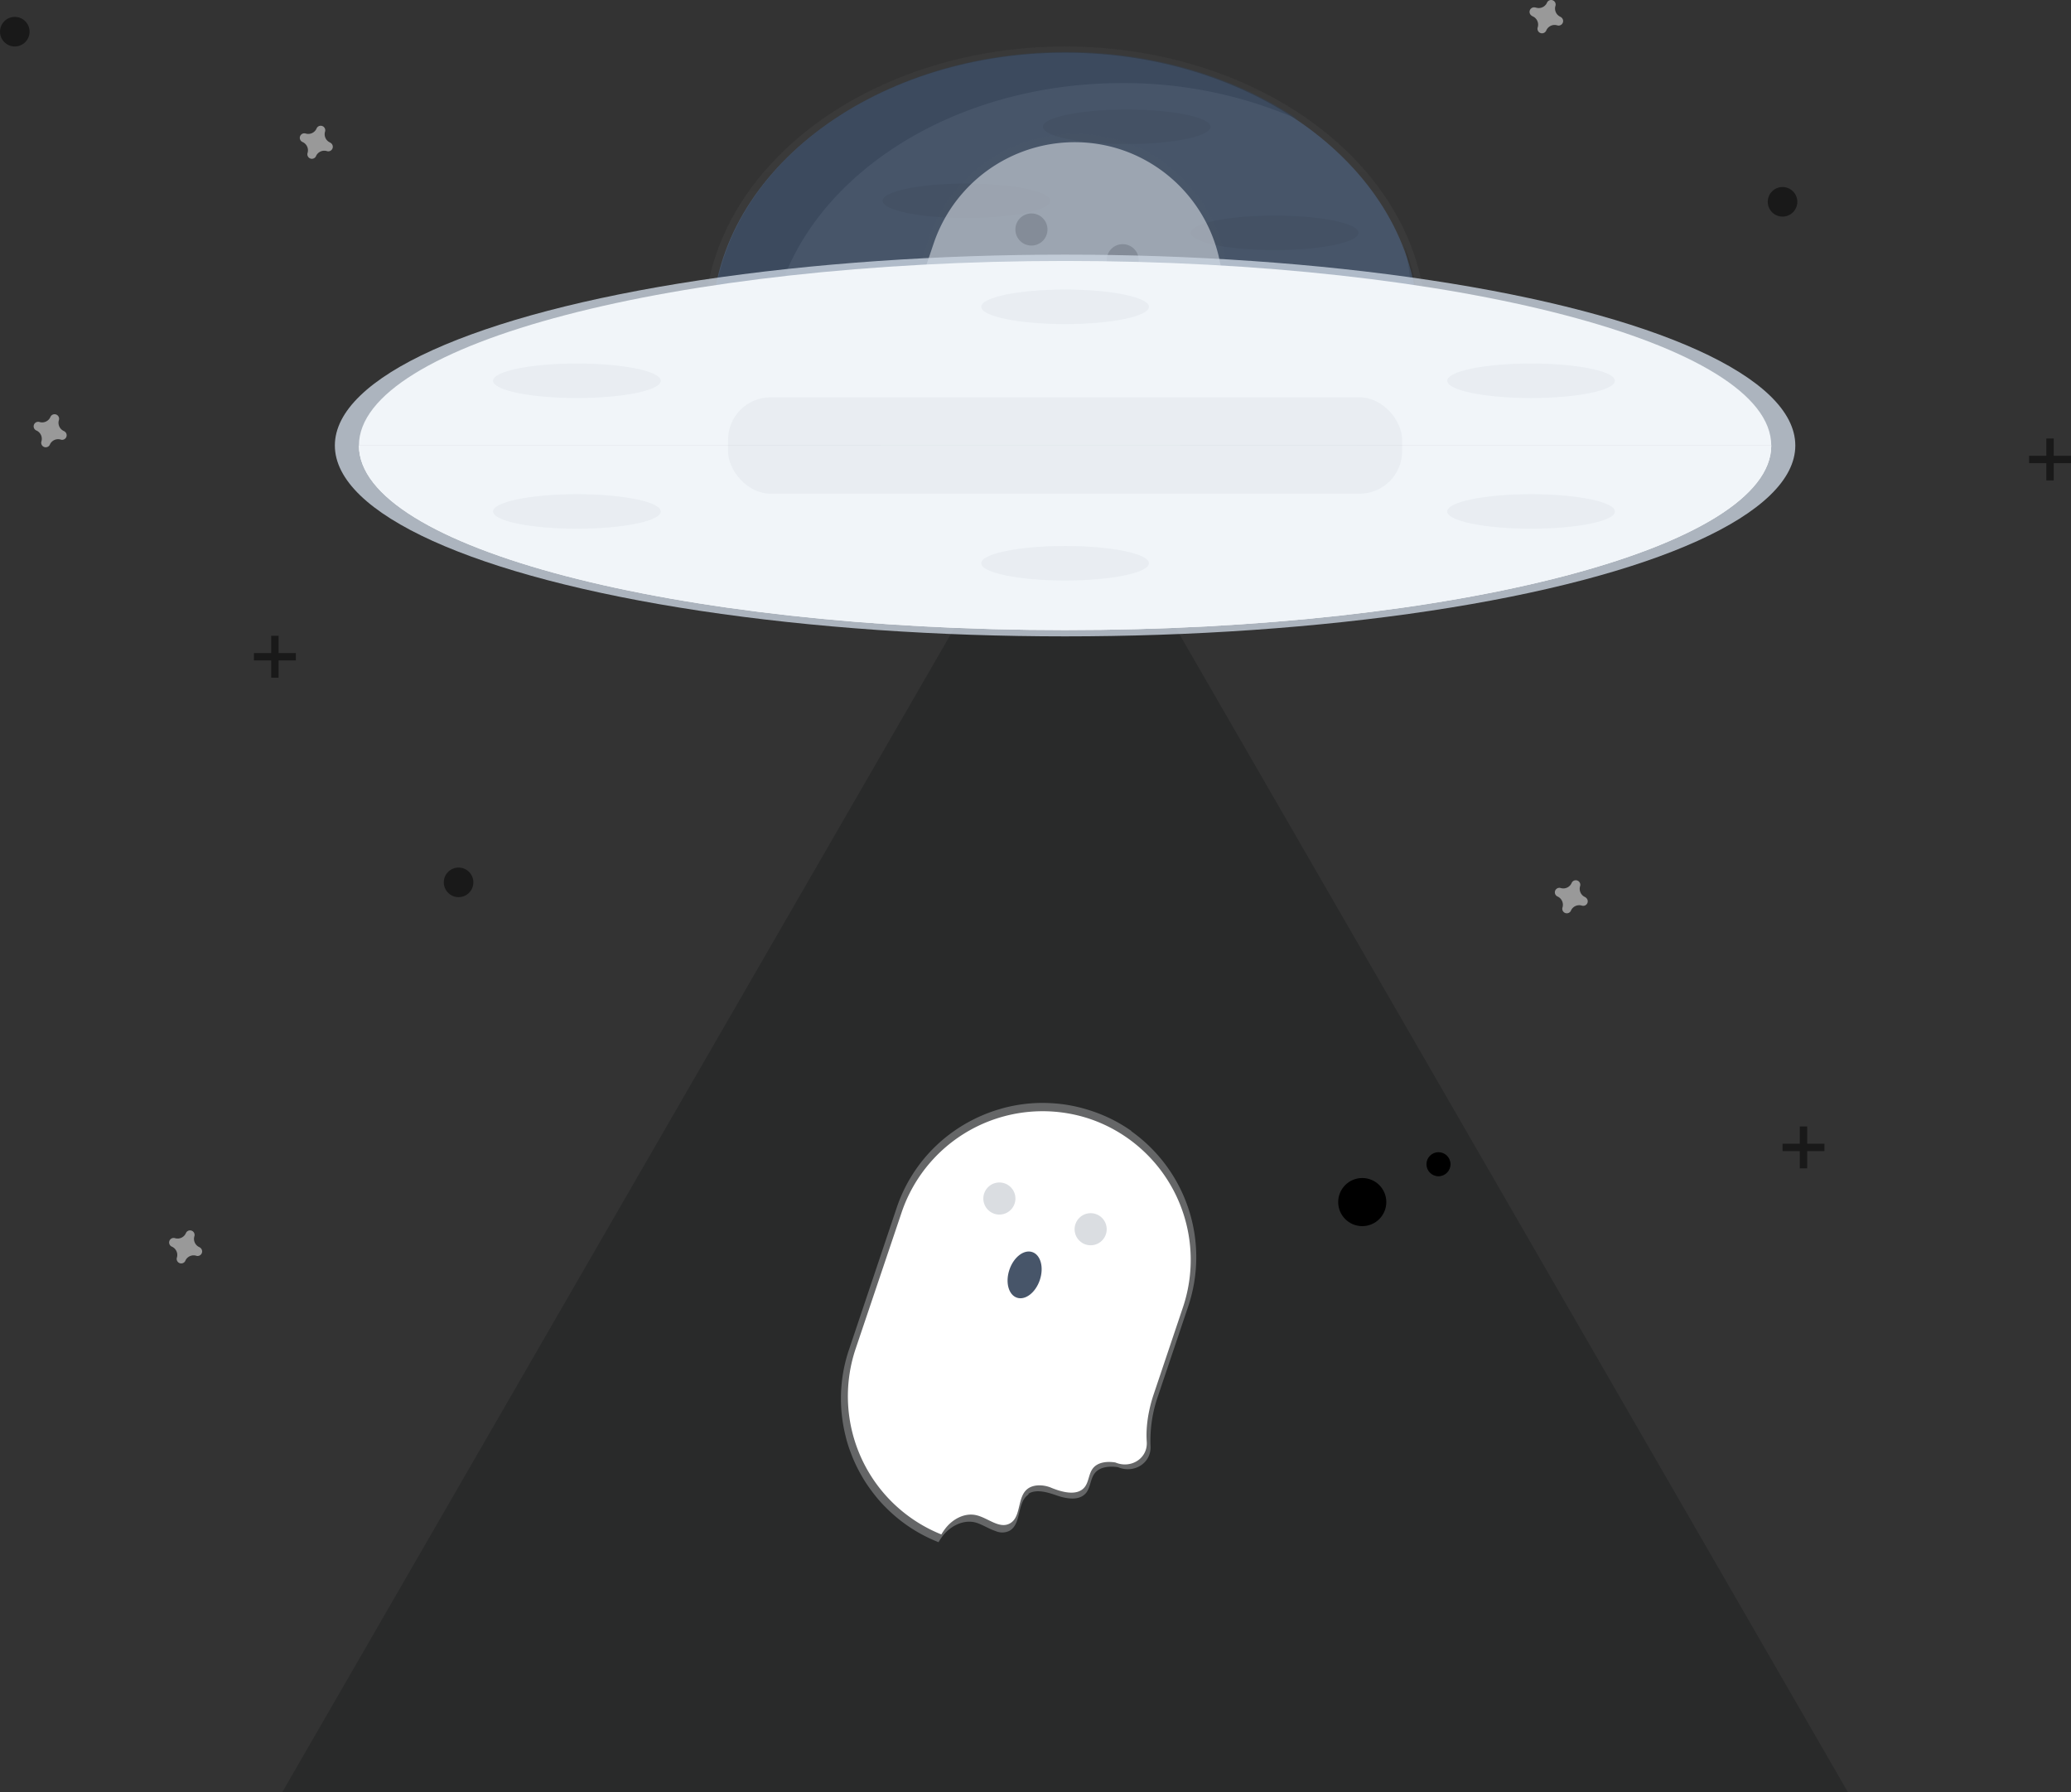 <svg xmlns="http://www.w3.org/2000/svg" xmlns:xlink="http://www.w3.org/1999/xlink" width="840" height="726.849" viewBox="0 0 840 726.849">
  <rect x="0" y="0" width="840" height="726.849" fill="#333333" stroke="none"/>
  <defs>
    <linearGradient id="linear-gradient" x1="0.5" y1="1" x2="0.5" gradientUnits="objectBoundingBox">
      <stop offset="0" stop-color="gray" stop-opacity="0.251"/>
      <stop offset="0.54" stop-color="gray" stop-opacity="0.122"/>
      <stop offset="1" stop-color="gray" stop-opacity="0.102"/>
    </linearGradient>
    <linearGradient id="linear-gradient-2" x1="-1.386" y1="7.85" x2="-1.386" y2="6.809" xlink:href="#linear-gradient"/>
  </defs>
  <g id="undraw_Taken_if77" transform="translate(0 -0.001)">
    <g id="Group_1" data-name="Group 1" opacity="0.8">
      <ellipse id="Ellipse_1" data-name="Ellipse 1" cx="146.46" cy="113.46" rx="146.46" ry="113.46" transform="translate(285.54 18.85)" fill="url(#linear-gradient)"/>
    </g>
    <path id="Ellipse_2" data-name="Ellipse 2" d="M143.21,0C222.3,0,286.42,49.67,286.42,110.94S222.3,221.88,143.21,221.88,0,172.21,0,110.94,64.117,0,143.21,0Z" transform="translate(288.79 21.37)" fill="#475569"/>
    <path id="Path_1" data-name="Path 1" d="M491.94,231.21c0-61.27,64.11-110.94,143.2-110.94A175.54,175.54,0,0,1,706.5,135c-25.17-17-58.1-27.33-94.14-27.33-79.09,0-143.21,49.67-143.21,110.94,0,41.14,28.91,77.05,71.86,96.21C510.94,294.48,491.94,264.57,491.94,231.21Z" transform="translate(-180 -86.57)" fill="#334155" opacity="0.54"/>
    <path id="Path_2" data-name="Path 2" d="M432,176.9,590.76,451.88,749.52,726.85H114.48L273.24,451.88Z" fill="#010509" opacity="0.2"/>
    <g id="Group_2" data-name="Group 2" opacity="0.3">
      <path id="Path_3" data-name="Path 3" d="M649.67,652.79,662,616.2a62.66,62.66,0,0,0-23.2-70.89l.1-.06a61.48,61.48,0,0,0-15.79-8h0l-.17-.06-.19-.06h0a61.55,61.55,0,0,0-16.9-3.18,59.272,59.272,0,0,0-6.11,0,62.316,62.316,0,0,0-10.49,1.45c-1,.22-2,.47-2.91.74s-1.93.56-2.88.87c-1.9.63-3.77,1.34-5.6,2.15-.92.4-1.83.82-2.72,1.27a61.46,61.46,0,0,0-7.75,4.56c-.83.57-1.64,1.16-2.44,1.76a62,62,0,0,0-21.24,29.6L524.33,634a61.861,61.861,0,0,0-2.68,28.12c.2,1.45.45,2.89.74,4.32s.65,2.84,1,4.24c.27.93.55,1.86.86,2.78.46,1.37,1,2.74,1.51,4.08.37.89.76,1.78,1.17,2.66.81,1.75,1.71,3.46,2.68,5.13a54.1,54.1,0,0,0,3.16,4.88c.84,1.18,1.73,2.34,2.65,3.46a52.246,52.246,0,0,0,3.92,4.33,61.809,61.809,0,0,0,21,13.89h0l.34.14a21.647,21.647,0,0,1,1.4-2.17c3-4.11,8.22-7,13.19-5.92.36.08.72.19,1.08.3,2.52.89,5,2.48,7.43,3.26a6.66,6.66,0,0,0,5.61-.07c4.86-2.59,3.06-10.76,7.23-14.34a6.5,6.5,0,0,1,.61-.46,1.9,1.9,0,0,1-.16-.23c3.22-2,7.68-.67,11.39.62,4,1.41,9.22,2.36,12-.91,1.88-2.24,1.74-5.65,3.53-8,2.08-2.7,6-3,9.39-2.52l.17.05c6.5,2.68,13.6-1.77,13.1-8.78a54.765,54.765,0,0,1,3.02-20.07Z" transform="translate(-180 -86.57)" fill="#f1f5f9"/>
    </g>
    <path id="Path_4" data-name="Path 4" d="M563.21,706.78c2.92-4,7.93-6.8,12.73-5.71s9.35,5.66,13.62,3.37c5.84-3.12,1.7-14.59,11.18-15.44a12.441,12.441,0,0,1,5.77,1c4,1.63,10.26,3.47,13.34-.2,1.81-2.16,1.68-5.45,3.41-7.69,2-2.6,5.81-2.93,9.06-2.43l.16.05c6.27,2.59,13.13-1.71,12.64-8.47-.63-9,2.23-17.48,2.85-19.32l11.88-35.31A60.38,60.38,0,0,0,622,540.34h0a60.38,60.38,0,0,0-76.27,37.86L527,633.73a60.39,60.39,0,0,0,34.82,75.15,21.445,21.445,0,0,1,1.39-2.1Z" transform="translate(-180 -86.57)" fill="#fff"/>
    <circle id="Ellipse_3" data-name="Ellipse 3" cx="6.51" cy="6.51" r="6.51" transform="translate(398.84 479.57)" fill="#475569" opacity="0.2"/>
    <circle id="Ellipse_4" data-name="Ellipse 4" cx="6.51" cy="6.51" r="6.51" transform="translate(435.86 492.02)" fill="#475569" opacity="0.2"/>
    <ellipse id="Ellipse_5" data-name="Ellipse 5" cx="9.76" cy="6.51" rx="9.76" ry="6.51" transform="matrix(0.319, -0.948, 0.948, 0.319, 406.3, 524.221)" fill="#475569"/>
    <circle id="Ellipse_6" data-name="Ellipse 6" cx="9.76" cy="9.76" r="9.76" transform="translate(542.77 477.76)" fill="#000"/>
    <circle id="Ellipse_7" data-name="Ellipse 7" cx="4.88" cy="4.88" r="4.88" transform="translate(578.57 467.29)" fill="#000"/>
    <ellipse id="Ellipse_19" data-name="Ellipse 19" cx="34" cy="7" rx="34" ry="7" transform="translate(423 44.43)" opacity="0.05"/>
    <ellipse id="Ellipse_20" data-name="Ellipse 20" cx="34" cy="7" rx="34" ry="7" transform="translate(358 74.43)" opacity="0.05"/>
    <ellipse id="Ellipse_21" data-name="Ellipse 21" cx="34" cy="7" rx="34" ry="7" transform="translate(483 87.43)" opacity="0.05"/>
    <g id="Group_4" data-name="Group 4" opacity="0.5">
      <g id="Group_3" data-name="Group 3" opacity="0.3">
        <path id="Path_5" data-name="Path 5" d="M662.67,259.79,675,223.2a62.66,62.66,0,0,0-23.2-70.89l.1-.06a61.477,61.477,0,0,0-15.79-8h0l-.17-.06-.19-.06h0a61.55,61.55,0,0,0-16.9-3.18,59.264,59.264,0,0,0-6.11,0,62.32,62.32,0,0,0-10.49,1.45c-1,.22-2,.47-2.91.74s-1.93.56-2.88.87c-1.9.63-3.77,1.34-5.6,2.15-.92.4-1.83.82-2.72,1.27a61.467,61.467,0,0,0-7.75,4.56c-.83.57-1.64,1.16-2.44,1.76a62,62,0,0,0-21.24,29.6L537.33,241a61.858,61.858,0,0,0-2.68,28.12c.2,1.45.45,2.89.74,4.32s.65,2.84,1,4.24c.27.93.55,1.86.86,2.78.46,1.37,1,2.74,1.51,4.08.37.89.76,1.78,1.17,2.66.81,1.75,1.71,3.46,2.68,5.13a54.078,54.078,0,0,0,3.16,4.88c.84,1.18,1.73,2.34,2.65,3.46,1.24,1.5,2.54,2.95,3.92,4.33a61.81,61.81,0,0,0,21,13.89h0l.34.14a21.648,21.648,0,0,1,1.4-2.17c3-4.11,8.22-7,13.19-5.92.36.08.72.19,1.08.3,2.52.89,5,2.48,7.43,3.26a6.66,6.66,0,0,0,5.61-.07c4.86-2.59,3.06-10.76,7.23-14.34a6.509,6.509,0,0,1,.61-.46,1.887,1.887,0,0,1-.16-.23c3.22-2,7.68-.67,11.39.62,4,1.41,9.22,2.36,12-.91,1.88-2.24,1.74-5.65,3.53-8,2.08-2.7,6-3,9.39-2.52h.17c6.5,2.68,13.6-1.77,13.1-8.78C659.06,270.51,662,261.7,662.67,259.79Z" transform="translate(-180 -86.57)" fill="url(#linear-gradient-2)"/>
      </g>
      <path id="Path_6" data-name="Path 6" d="M576.21,313.78c2.92-4,7.93-6.8,12.73-5.71s9.35,5.66,13.62,3.37c5.84-3.12,1.7-14.59,11.18-15.44a12.44,12.44,0,0,1,5.77,1c4,1.63,10.26,3.47,13.34-.2,1.81-2.16,1.68-5.45,3.41-7.69,2-2.6,5.81-2.93,9.06-2.43l.16.05c6.27,2.59,13.13-1.71,12.64-8.47-.63-9,2.23-17.48,2.85-19.32l11.88-35.31A60.38,60.38,0,0,0,635,147.34h0a60.38,60.38,0,0,0-76.27,37.86L540,240.73a60.39,60.39,0,0,0,34.82,75.15,21.447,21.447,0,0,1,1.39-2.1Z" transform="translate(-180 -86.57)" fill="#f1f5f9"/>
      <circle id="Ellipse_8" data-name="Ellipse 8" cx="6.51" cy="6.51" r="6.51" transform="translate(411.84 86.57)" opacity="0.2"/>
      <circle id="Ellipse_9" data-name="Ellipse 9" cx="6.51" cy="6.51" r="6.51" transform="translate(448.86 99.02)" opacity="0.2"/>
    </g>
    <path id="Path_7" data-name="Path 7" d="M749.52,186a87.515,87.515,0,0,1,2.79,22c0,61.27-64.11,110.94-143.2,110.94C544.38,318.9,489.69,285.64,472,240c13.14,50.77,71,89,140.41,89,79.09,0,143.21-49.67,143.21-110.94a88.159,88.159,0,0,0-6.1-32.06Z" transform="translate(-180 -86.57)" opacity="0.1"/>
    <g id="Group_5" data-name="Group 5" opacity="0.8">
      <ellipse id="Ellipse_10" data-name="Ellipse 10" cx="296.18" cy="77.41" rx="296.18" ry="77.41" transform="translate(135.82 103.27)" fill="#cbd5e1"/>
    </g>
    <path id="Path_8" data-name="Path 8" d="M612,192.4c-158.18,0-286.42,33.51-286.42,74.86H898.42C898.42,225.91,770.18,192.4,612,192.4Z" transform="translate(-180 -86.57)" fill="#f1f5f9"/>
    <path id="Path_9" data-name="Path 9" d="M612,342.11c158.18,0,286.42-33.51,286.42-74.85H325.58C325.58,308.6,453.82,342.11,612,342.11Z" transform="translate(-180 -86.57)" fill="#fff"/>
    <path id="Path_10" data-name="Path 10" d="M612,342.11c158.18,0,286.42-33.51,286.42-74.85H325.58C325.58,308.6,453.82,342.11,612,342.11Z" transform="translate(-180 -86.57)" fill="#f1f5f9"/>
    <rect id="Rectangle_1" data-name="Rectangle 1" width="273.4" height="39.06" rx="17.22" transform="translate(295.3 161.15)" fill="#475569" opacity="0.05"/>
    <path id="Path_11" data-name="Path 11" d="M313.89,144.38a3.68,3.68,0,0,1-2.05-4.44,1.86,1.86,0,0,0,.08-.41h0a1.84,1.84,0,0,0-3.31-1.22h0a1.82,1.82,0,0,0-.2.36,3.67,3.67,0,0,1-4.44,2.05,2,2,0,0,0-.41-.08h0a1.84,1.84,0,0,0-1.22,3.31h0a1.619,1.619,0,0,0,.36.21,3.68,3.68,0,0,1,2.05,4.44,1.889,1.889,0,0,0-.08.4h0a1.84,1.84,0,0,0,3.31,1.23h0a1.649,1.649,0,0,0,.2-.37,3.67,3.67,0,0,1,4.44-2,2,2,0,0,0,.41.08h0a1.84,1.84,0,0,0,1.22-3.31h0A1.621,1.621,0,0,0,313.89,144.38Z" transform="translate(-180 -86.57)" fill="#fff" opacity="0.5"/>
    <path id="Path_12" data-name="Path 12" d="M822.89,450.38a3.68,3.68,0,0,1-2-4.44,1.851,1.851,0,0,0,.08-.41h0a1.84,1.84,0,0,0-3.31-1.22h0a1.817,1.817,0,0,0-.2.36,3.67,3.67,0,0,1-4.44,2.05,2,2,0,0,0-.41-.08h0a1.84,1.84,0,0,0-1.22,3.31h0a1.622,1.622,0,0,0,.36.21,3.68,3.68,0,0,1,2,4.44,1.89,1.89,0,0,0-.08.4h0a1.84,1.84,0,0,0,3.31,1.23h0a1.645,1.645,0,0,0,.2-.37,3.67,3.67,0,0,1,4.44-2,2,2,0,0,0,.41.08h0a1.84,1.84,0,0,0,1.22-3.31h0a1.62,1.62,0,0,0-.36-.25Z" transform="translate(-180 -86.57)" fill="#fff" opacity="0.5"/>
    <path id="Path_13" data-name="Path 13" d="M260.89,592.38a3.68,3.68,0,0,1-2.05-4.44,1.859,1.859,0,0,0,.08-.41h0a1.84,1.84,0,0,0-3.31-1.22h0a1.817,1.817,0,0,0-.2.36,3.67,3.67,0,0,1-4.44,2.05,2,2,0,0,0-.41-.08h0a1.84,1.84,0,0,0-1.22,3.31h0a1.619,1.619,0,0,0,.36.21,3.68,3.68,0,0,1,2.05,4.44,1.891,1.891,0,0,0-.08.4h0a1.84,1.84,0,0,0,3.31,1.23h0a1.647,1.647,0,0,0,.2-.37,3.67,3.67,0,0,1,4.44-2,2,2,0,0,0,.41.08h0a1.84,1.84,0,0,0,1.22-3.31h0a1.62,1.62,0,0,0-.36-.25Z" transform="translate(-180 -86.57)" fill="#fff" opacity="0.5"/>
    <path id="Path_14" data-name="Path 14" d="M205.89,261.38a3.68,3.68,0,0,1-2-4.44,1.859,1.859,0,0,0,.08-.41h0a1.84,1.84,0,0,0-3.31-1.22h0a1.82,1.82,0,0,0-.2.36,3.67,3.67,0,0,1-4.44,2.05,2,2,0,0,0-.41-.08h0a1.84,1.84,0,0,0-1.22,3.31h0a1.621,1.621,0,0,0,.36.21,3.68,3.68,0,0,1,2.05,4.44,1.889,1.889,0,0,0-.08.4h0a1.84,1.84,0,0,0,3.31,1.23h0a1.65,1.65,0,0,0,.2-.37,3.67,3.67,0,0,1,4.44-2,2,2,0,0,0,.41.08h0a1.84,1.84,0,0,0,1.22-3.31h0A1.62,1.62,0,0,0,205.89,261.38Z" transform="translate(-180 -86.57)" fill="#fff" opacity="0.5"/>
    <path id="Path_15" data-name="Path 15" d="M812.89,93.38a3.68,3.68,0,0,1-2-4.44,1.858,1.858,0,0,0,.08-.41h0a1.84,1.84,0,0,0-3.31-1.22h0a1.818,1.818,0,0,0-.2.36,3.67,3.67,0,0,1-4.44,2,2,2,0,0,0-.41-.08h0A1.84,1.84,0,0,0,801.34,93h0a1.618,1.618,0,0,0,.36.21,3.68,3.68,0,0,1,2,4.44,1.885,1.885,0,0,0-.08.4h0A1.84,1.84,0,0,0,807,99.23h0a1.65,1.65,0,0,0,.2-.37,3.67,3.67,0,0,1,4.44-2,2,2,0,0,0,.41.08h0a1.84,1.84,0,0,0,1.22-3.31h0a1.623,1.623,0,0,0-.38-.25Z" transform="translate(-180 -86.57)" fill="#fff" opacity="0.5"/>
    <g id="Group_6" data-name="Group 6" opacity="0.5">
      <rect id="Rectangle_2" data-name="Rectangle 2" width="3" height="17" transform="translate(110 257.85)" fill="#000"/>
      <rect id="Rectangle_3" data-name="Rectangle 3" width="3" height="17" transform="translate(120 264.85) rotate(90)" fill="#000"/>
    </g>
    <g id="Group_7" data-name="Group 7" opacity="0.5">
      <rect id="Rectangle_4" data-name="Rectangle 4" width="3" height="17" transform="translate(830 177.85)" fill="#000"/>
      <rect id="Rectangle_5" data-name="Rectangle 5" width="3" height="17" transform="translate(840 184.85) rotate(90)" fill="#000"/>
    </g>
    <g id="Group_8" data-name="Group 8" opacity="0.5">
      <rect id="Rectangle_6" data-name="Rectangle 6" width="3" height="17" transform="translate(730 456.85)" fill="#000"/>
      <rect id="Rectangle_7" data-name="Rectangle 7" width="3" height="17" transform="translate(740 463.85) rotate(90)" fill="#000"/>
    </g>
    <circle id="Ellipse_11" data-name="Ellipse 11" cx="6" cy="6" r="6" transform="translate(717 75.85)" fill="#000" opacity="0.5"/>
    <circle id="Ellipse_12" data-name="Ellipse 12" cx="6" cy="6" r="6" transform="translate(0 6.85)" fill="#000" opacity="0.5"/>
    <circle id="Ellipse_13" data-name="Ellipse 13" cx="6" cy="6" r="6" transform="translate(180 351.85)" fill="#000" opacity="0.5"/>
    <ellipse id="Ellipse_14" data-name="Ellipse 14" cx="34" cy="7" rx="34" ry="7" transform="translate(200 147.43)" fill="#475569" opacity="0.05"/>
    <ellipse id="Ellipse_15" data-name="Ellipse 15" cx="34" cy="7" rx="34" ry="7" transform="translate(200 200.43)" fill="#475569" opacity="0.05"/>
    <ellipse id="Ellipse_16" data-name="Ellipse 16" cx="34" cy="7" rx="34" ry="7" transform="translate(587 147.43)" fill="#475569" opacity="0.05"/>
    <ellipse id="Ellipse_17" data-name="Ellipse 17" cx="34" cy="7" rx="34" ry="7" transform="translate(587 200.43)" fill="#475569" opacity="0.05"/>
    <ellipse id="Ellipse_18" data-name="Ellipse 18" cx="34" cy="7" rx="34" ry="7" transform="translate(398 117.43)" fill="#475569" opacity="0.05"/>
    <ellipse id="Ellipse_22" data-name="Ellipse 22" cx="34" cy="7" rx="34" ry="7" transform="translate(398 221.43)" fill="#475569" opacity="0.05"/>
  </g>
</svg>
